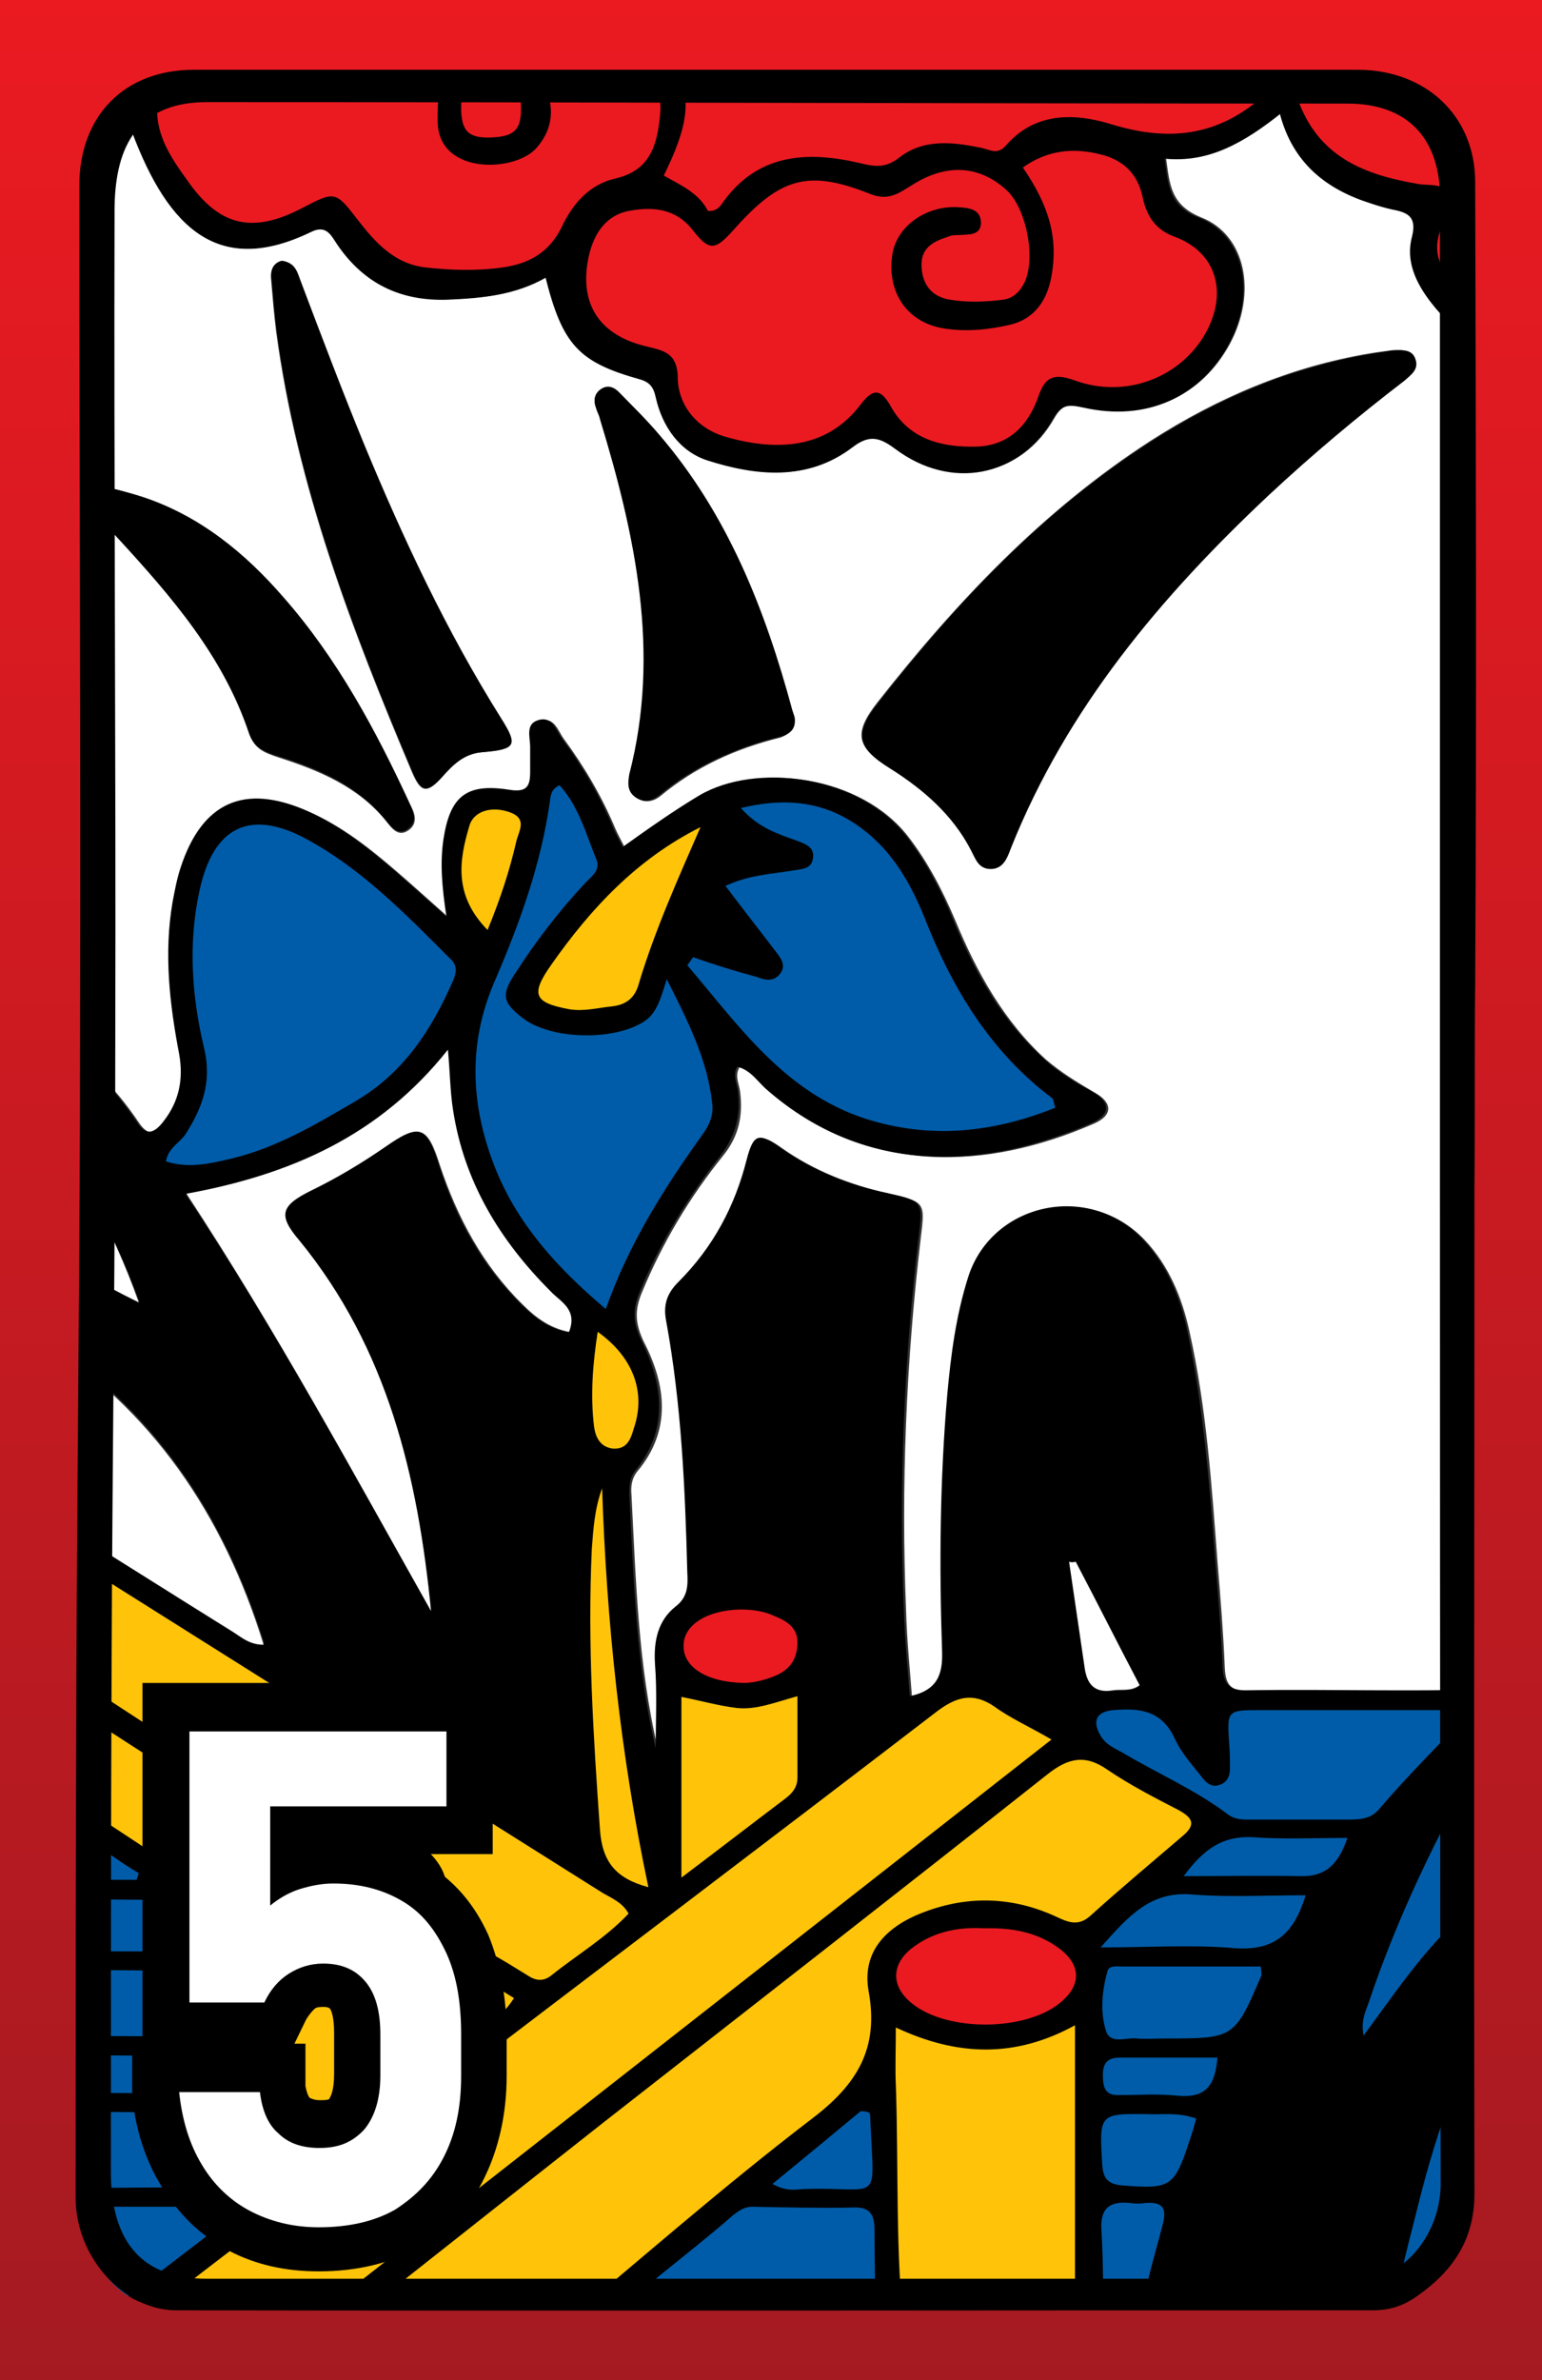 <?xml version="1.0" encoding="utf-8"?>
<!-- Generator: Adobe Illustrator 22.0.1, SVG Export Plug-In . SVG Version: 6.00 Build 0)  -->
<svg version="1.1" id="레이어_2_1_" xmlns="http://www.w3.org/2000/svg" xmlns:xlink="http://www.w3.org/1999/xlink" x="0px"
	 y="0px" viewBox="0 0 210 324" style="enable-background:new 0 0 210 324;" xml:space="preserve">
<rect x="0" y="0" width="210" height="324" fill="#333333" stroke="none"/>
<style type="text/css">
	.st0{fill:#FFFFFF;}
	.st1{fill:#005CA9;}
	.st2{fill:#FFC40A;}
	.st3{fill:#EB1A21;}
	.st4{fill:url(#SVGID_1_);}
</style>
<g>
	<g>
		<path class="st0" d="M3,134.9C3,91.3,3,47.6,3,4c1,0,1.9,0,2.9,0c0.9,5.3,4.2,8.7,9.1,10.3c2.1,0.7,2.3,1.9,3,3.7
			c5,13.3,11.9,19.6,24.5,13.5c2.2-1.1,2.8,0.5,3.7,1.8c3.6,5.2,8.5,7.6,14.9,7.4c4.7-0.1,9.2-0.6,13.4-3
			c2.3,9.1,4.6,11.6,12.7,13.8c1.5,0.4,2,1.1,2.3,2.5c0.9,4,3.3,7.4,7.1,8.6c6.6,2.1,13.4,2.9,19.5-1.7c2.3-1.8,3.6-1.8,6,0.1
			c7.6,5.7,17,3.9,21.5-4.1c1.2-2.1,2.3-1.9,4.2-1.5c8.5,1.9,15.8-1.4,19.7-8.6c3.7-6.9,2.2-14.8-3.9-17.2c-4.2-1.7-4.3-4.5-4.8-8.1
			c6.1,0.5,10.8-2.2,15.7-6.1c1.8,6.8,6.3,10.3,12.4,12.2c0.9,0.3,1.8,0.6,2.8,0.8c2.1,0.4,3.5,0.9,2.8,3.7c-0.9,3.3,0.5,6.3,2.6,9
			c3,3.9,6.8,6.3,11.6,7.5c0,60.4,0,120.9,0,181.3c-12.3,0.6-24.5,0.1-36.8,0.3c-2.4,0-3-1-3.1-3.2c-0.2-4.8-0.6-9.7-1-14.5
			c-0.8-10.5-1.5-20.9-3.8-31.2c-1-4.6-2.8-9-6.1-12.5c-7.4-7.8-20.4-5.1-23.7,5c-1.7,5.2-2.4,10.7-2.9,16.2
			c-1,11.6-1.1,23.2-0.7,34.9c0.1,3.1-0.6,5.3-4.4,6.1c-0.3-4-0.7-7.8-0.8-11.7c-0.7-17,0-33.9,2-50.8c0.6-4.8,0.6-4.9-4.3-6
			c-5.3-1.2-10.2-3.1-14.6-6.2c-2.9-2.1-3.7-1.8-4.5,1.6c-1.6,6.4-4.7,12-9.3,16.7c-1.5,1.5-2,3.1-1.7,5.2c2,11.3,2.5,22.8,2.9,34.3
			c0.1,1.8,0.1,3.4-1.6,4.7c-2.5,1.9-3,4.7-2.8,7.8c0.3,3.8,0.1,7.6,0.1,11.5c-2.7-11.4-3-23-3.6-34.6c-0.1-1.1,0-2.2,0.8-3.2
			c4.7-5.6,3.9-11.8,0.9-17.6c-1.2-2.5-1.3-4.3-0.3-6.7c2.8-6.8,6.5-13,11.1-18.7c2.1-2.6,2.7-5.4,2.3-8.6c-0.1-1.1-0.8-2.2-0.1-3.4
			c1.9,0.4,2.8,2.1,4.1,3.2c13.7,11.7,29.8,10.7,44.1,4.5c2.6-1.1,2.7-2.8,0.3-4.2s-4.7-2.8-6.8-4.6c-5.7-5.2-9.4-11.9-12.3-18.9
			c-1.7-4-3.7-7.9-6.4-11.4c-6.4-8.3-20.4-10.2-28.2-5.5c-3.5,2.1-6.9,4.5-10.4,7c-0.6-1.2-1-1.9-1.3-2.6c-1.8-4.3-4.2-8.4-7-12.2
			c-0.8-1.1-1.3-3-3.1-2.5c-2,0.5-1.2,2.3-1.2,3.7c0,1.1,0,2.3,0,3.4c0,2-0.5,2.7-2.9,2.4c-5.8-0.9-8,1-8.9,6.7
			c-0.5,3.3-0.2,6.6,0.4,10.6c-2.7-2.4-4.8-4.3-7-6.2c-3.7-3.2-7.5-6.2-12-8.2c-8.5-3.8-14.4-1.2-17.2,7.7c-0.5,1.5-0.8,3.1-1.1,4.7
			c-1.2,7-0.3,13.9,0.9,20.7c0.6,3.4,0,6.4-2.1,9.1c-1.2,1.6-2.3,2.2-3.7,0.1c-0.8-1.2-1.7-2.4-2.6-3.5
			C11.9,144.2,8.3,138.8,3,134.9z M189.5,47.7c-0.6,0.1-1.8,0.2-2.9,0.4c-10.8,1.8-20.7,6-29.9,11.9c-14.7,9.5-26.5,22-37.2,35.6
			c-3.3,4.2-2.9,6.1,1.6,8.9c4.6,2.8,8.6,6.3,11.1,11.2c0.6,1.1,1,2.6,2.6,2.5c1.8,0,2.3-1.5,2.8-2.9c7.6-19,20.4-34.2,35.1-48
			c5.9-5.5,12.1-10.7,18.5-15.6c0.9-0.7,1.9-1.5,1.5-2.8C192.4,47.7,191.2,47.6,189.5,47.7z M38.4,35.5c-1,0.2-1.6,1.1-1.5,2.4
			c0.2,2.4,0.4,4.8,0.7,7.2c2.8,21,10.3,40.6,18.5,60c1.2,2.8,2,3,4,0.7c1.5-1.8,3-3.2,5.5-3.4c4.6-0.4,4.9-0.9,2.5-4.7
			c-7.4-11.8-13.3-24.4-18.6-37.2c-3-7.3-5.8-14.7-8.6-22.1C40.5,37.2,40.3,35.8,38.4,35.5z M108.2,97.6c-0.1-0.3-0.2-0.6-0.3-0.9
			C104.2,83,99.1,70,89.7,59.1c-1.7-2-3.5-3.8-5.3-5.6c-0.7-0.8-1.6-1.1-2.6-0.5c-0.9,0.6-1,1.6-0.6,2.6c0.2,0.4,0.4,0.9,0.5,1.4
			c4.9,15.9,8.3,31.9,4.2,48.5c-0.3,1.1-0.4,2.3,0.8,3.1c1.1,0.8,2.3,0.5,3.2-0.2c4.8-4,10.3-6.5,16.4-8
			C107.4,100,108.4,99.2,108.2,97.6z M15.3,66.5c-1.2-0.1-2,0.2-2.5,0.9c-0.7,0.9-0.4,1.9,0.3,2.7c0.9,1.1,2,2.1,3,3.2
			c7.3,8,14.4,16.1,17.9,26.7c0.7,2,2.1,2.5,3.9,3.1c5.6,1.8,10.9,4,14.7,8.7c0.8,1,1.7,2.3,3.2,1.1c1.2-1,0.6-2.4,0-3.5
			c-4.6-10-9.8-19.6-17.1-27.9c-5.3-6-11.3-11-19-13.6C18,67.2,16.5,66.8,15.3,66.5z"/>
		<g>
			<path class="st1" d="M192,300.5c-0.2,0.8-0.4,1.6-0.6,2.5c-1.3,4.9-2.6,9.9-2.2,15.3l0.1,0.9h18.4v-53.5l-1.8,2.5
				C198.1,278.8,194.4,291,192,300.5z"/>
			<path class="st1" d="M120.1,303.7c0-1.1-0.1-4.1-3.6-4.1h-0.1c-4.2,0.1-8.5,0-12.6-0.1h-1.3c0,0,0,0-0.1,0
				c-1.4,0-2.4,0.7-3.2,1.4c-2.3,2-4.8,4-7.2,5.9c-4.1,3.3-8.4,6.8-12.2,10.6l-1.7,1.7h42.2l-0.1-4.9
				C120.2,310.7,120.2,307.2,120.1,303.7z"/>
			<path class="st1" d="M26.8,299.6c-0.2,0-0.5,0.1-0.7,0.1c-5.9,0-11.8,0-17.6,0H1.9v19.5H11l0.8-0.7c0.3-0.3,0.6-0.5,0.9-0.8
				c4.2-3.2,8.4-6.4,12.7-9.6l2.7-2c1.2-0.9,3-2.3,2.2-4.6C29.7,299.3,27.8,299.5,26.8,299.6z"/>
			<path class="st1" d="M206.3,231.9c-0.1,0-0.5,0-0.7-0.1c-0.7-0.1-1.6-0.2-2.3,0.5s-0.5,1.8-0.4,2.5c0.2,1.1-0.4,2-1.1,3
				c-0.3,0.4-0.5,0.7-0.7,1.1c-6.8,11.9-11.9,22.8-15.4,33.5c-0.1,0.2-0.1,0.4-0.2,0.6c-0.4,1.1-0.9,2.4-0.5,4.3l0.4,2.2l2.8-3.9
				c3.3-4.6,6.5-8.9,10.3-12.6c0.4-0.4,0.9-0.8,1.3-1.3c2.1-2.1,4.1-4.2,7.1-4.8l0.8-0.2v-24.1v-1.5L206.3,231.9z"/>
			<path class="st1" d="M30.7,292c0-0.3,0-0.6,0-0.9c0.1-1.5-0.2-2.5-0.9-3.3c-0.7-0.7-1.7-1.1-3.2-1c-3.2,0.1-6.4,0.1-9.5,0
				c-4.7,0-9.5-0.1-14.2,0.3L2,287.2v11.5l0.9,0.1c3.1,0.3,6.2,0.3,9.2,0.3c1.7,0,3.4,0,5,0c2.3,0,4.7-0.1,7.1,0
				c2.9,0,4.5,0.1,5.5-0.9s1-2.6,1-5.7V292z"/>
			<path class="st1" d="M30.7,271.6c0.1-1.4-0.2-2.4-0.8-3.2c-0.7-0.7-1.8-1.1-3.3-1c-3.1,0.1-6.3,0.1-9.3,0
				c-4.7,0-9.6-0.1-14.3,0.3l-1,0.1v10.6h1c2.2,0,4.4,0,6.6,0c5.4,0,11.1,0,16.6,0.1c0.1,0,0.2,0,0.3,0c1.6,0,2.7-0.4,3.5-1.2
				c0.7-0.8,1-2,0.8-3.6C30.7,273.1,30.6,272.4,30.7,271.6z"/>
			<path class="st1" d="M8.7,266.8c5.2,0,10.6,0.1,16,0c0.3,0,0.7,0.1,1.1,0.1c0.4,0.1,1,0.2,1.5,0.2c1.3,0,2.6-0.5,3.1-2.6
				c0.6-2.8-1.5-4-3-4.9c-0.3-0.2-0.7-0.4-1-0.6c-1.1-0.8-2.5-1.2-4.3-1.1c-2.2,0-4.4,0-6.5,0c-4.2-0.1-8.5-0.1-12.8,0.3L2,258.1
				v8.7h1C4.9,266.8,6.8,266.8,8.7,266.8z"/>
			<path class="st1" d="M26.7,286.3h0.1c1.1,0,2.2-0.1,3-0.9c0.6-0.6,0.9-1.5,0.9-2.7s-0.3-2.1-0.9-2.7c-0.8-0.8-2.1-0.9-3.2-0.9
				c-3,0.1-6,0-9,0c-4.8,0-9.8-0.1-14.7,0.3H2v6.8h7.4C15.1,286.2,20.9,286.2,26.7,286.3z"/>
			<path class="st1" d="M156,299c-0.7,0.1-1.2,0.1-1.7,0c-1.2-0.1-2.8-0.2-4,0.9c-0.9,0.8-1.2,2.1-1.1,3.9c0.2,3.4,0.2,6.8,0.2,10.1
				c0,1.4,0,2.9,0,4.3v1h6.8l0.1-0.9c0.3-4.2,1.4-8.4,2.5-12.5c0.2-0.8,0.4-1.6,0.7-2.4c0.3-1.1,0.5-2.5-0.3-3.5
				C158.3,298.9,156.9,298.9,156,299z"/>
			<path class="st1" d="M20.2,254.7l-0.7-0.4c-1.9-1.1-3.7-2.4-5.4-3.6c-3.3-2.3-6.7-4.7-10.7-6.2L2,244v13.1h17.3L20.2,254.7z"/>
			<path class="st1" d="M151.8,239.1c0.2,0.1,0.4,0.2,0.6,0.3c1.7,1,3.4,1.9,5,2.8c3.1,1.6,6.2,3.3,9,5.4c1.3,1,2.7,1,3.9,1h0.4
				c1.8,0,3.7,0,5.5,0c1.2,0,2.4,0,3.5,0h3.5c1.6,0,3.6,0,5.2-1.8c2.3-2.6,4.6-5,7.1-7.6c1.8-1.9,3.7-3.8,5.5-5.8l1.5-1.7h-10.7
				c-6.8,0-13.7,0-20.5,0c-2.3,0-3.6,0-4.4,0.9c-0.8,0.9-0.8,2.2-0.6,4.8c0.1,1,0.1,2.2,0.1,3.3c0,0.9-0.4,1.1-0.8,1.2
				c-0.4,0.1-0.7-0.1-1-0.5c-0.4-0.5-0.7-0.9-1.1-1.4c-1.1-1.3-2.1-2.5-2.7-3.9c-2-4.6-5.7-4.8-9.4-4.5c-1.5,0.2-2.5,0.7-3,1.6
				c-0.5,0.9-0.3,2.1,0.5,3.4C149.8,237.9,150.9,238.5,151.8,239.1z"/>
			<path class="st1" d="M172.7,267.6l-0.1-0.9h-5.5c-4.8,0-9.5,0-14.2,0h-0.3c-0.8,0-2.4-0.1-2.8,1.4c-0.9,3.1-1,6-0.2,8.6
				c0.5,1.6,1.7,1.9,2.8,1.9c0.4,0,0.8,0,1.1-0.1c0.4,0,0.9-0.1,1.2-0.1c0.9,0.1,1.9,0.1,2.8,0.1c0.4,0,0.8,0,1.2,0
				c9.9,0,10.3-0.3,14.1-9.2c0.1-0.3,0.1-0.6,0.1-0.9C172.7,268.2,172.7,268,172.7,267.6z"/>
			<path class="st1" d="M172.8,257c-3.6,0.1-7,0.1-10.3-0.2c-6.2-0.5-9.5,3.2-13.3,7.5l-1.5,1.7h2.2c2.1,0,4.1,0,6-0.1
				c4.2-0.1,8.2-0.1,12.1,0.2c0.5,0,0.9,0.1,1.3,0.1c4.9,0,7.8-2.5,9.4-8l0.4-1.3h-1.3C176.1,257,174.4,257,172.8,257z"/>
			<path class="st1" d="M157.7,286.8c-0.5,0-0.9,0-1.4,0c-3.6,0-5.3,0-6.4,1.1c-1.1,1.1-1,2.9-0.8,6.5v0.2c0.1,2.2,0.8,3.7,3.6,4
				c1.3,0.1,2.4,0.2,3.3,0.2c4.2,0,5.1-1.4,6.9-7c0.2-0.6,0.4-1.2,0.6-1.9l0.6-2l-0.9-0.3C161.2,286.7,159.4,286.7,157.7,286.8z"/>
			<path class="st1" d="M183.5,249.2c-1.4,0-2.8,0-4.2,0c-3,0-5.8,0.1-8.6-0.1c-4.1-0.3-7.2,1.3-10.3,5.7l-1.2,1.6h2
				c1.8,0,3.6,0,5.3,0c3.7,0,7.2-0.1,10.6,0.1c0.1,0,0.2,0,0.4,0c4.3,0,5.9-2.8,7.1-5.9l0.5-1.3h-1.6V249.2z"/>
			<path class="st1" d="M108.9,299.1h0.4c2.1-0.1,3.7,0,5,0c0.6,0,1.1,0,1.6,0c1.4,0,2.3-0.1,3-0.8c1-1,0.9-2.6,0.7-6.6
				c-0.1-1.1-0.1-2.3-0.2-3.7c-0.1-1.6-1.7-1.6-2.3-1.6h-0.4l-13.4,11.1l1.3,0.7C106.6,299.2,107.9,299.1,108.9,299.1z"/>
			<path class="st1" d="M152.5,279.1c-1.1,0-1.9,0.3-2.5,0.8c-0.6,0.6-0.8,1.4-0.8,2.5s0.1,2.3,0.9,3.1c0.6,0.5,1.3,0.8,2.3,0.8
				c0.5,0,1.1,0,1.6,0c2.1,0,4.3-0.1,6.4,0.1c0.3,0,0.6,0,0.9,0c1.5,0,2.6-0.4,3.5-1.1c1.2-1,1.8-2.6,1.9-5l0.1-1.1h-5
				C158.6,279.1,155.5,279.1,152.5,279.1z"/>
		</g>
		<g>
			<path class="st2" d="M143.8,236.3c-1-0.6-2-1.1-2.9-1.6c-1.8-1-3.4-1.9-4.9-2.9c-3.7-2.5-6.4-1.2-8.8,0.7
				c-15.1,11.6-30.6,23.3-45.5,34.7c-8.1,6.1-16.1,12.3-24.2,18.4c-9.5,7.3-19.1,14.6-28.6,21.9c-4.3,3.3-8.6,6.6-12.9,9.9l-2.3,1.8
				h26.6L145.1,237L143.8,236.3z"/>
			<path class="st2" d="M163.3,248.2c-0.1-1.2-1.2-1.9-2.3-2.5l-1.6-0.9c-2.7-1.4-5.5-2.8-8-4.5c-3.2-2.2-5.9-2-9.3,0.7
				c-13,10.3-26.3,20.7-39.2,30.7c-7.1,5.6-14.3,11.2-21.4,16.8c-8.4,6.6-16.9,13.3-25.1,19.8c-3.8,3-7.6,6-11.4,9l-2.3,1.8H75
				l0.3-0.2c3.5-2.9,6.9-5.8,10.4-8.8c8.2-7,16.7-14.2,25.5-20.8c7-5.3,9.4-10.8,8.1-18.3c-0.7-4.1,1.2-7.2,5.7-9.2
				c6.1-2.7,12.3-2.7,18.4,0.1c1.7,0.8,3.6,1.7,5.9-0.3c4-3.6,8-7,12.4-10.7C162.5,250.3,163.4,249.4,163.3,248.2z"/>
			<path class="st2" d="M5.9,226.8c0.4,0.3,0.7,0.5,1.1,0.8l3.1,2c8.3,5.4,16.8,11,25.2,16.5c2.2,1.5,4.9,2.9,8.8,2.4
				c4-0.5,7.8,0.4,11.3,2.7c2.1,1.4,4.6,3.6,4.4,6.5c-0.4,5.6,3.3,7.6,6.4,9.2c2,1,3.9,2.2,5.3,3.2c0.7,0.5,1.4,0.7,2.1,0.7
				s1.5-0.3,2.2-0.8c1.2-1,2.4-1.9,3.7-2.8c2.4-1.7,4.8-3.5,6.9-5.7l0.5-0.5l-0.4-0.6c-0.8-1.5-2-2.1-3.1-2.7
				c-0.2-0.1-0.5-0.3-0.7-0.4c-27-17-51.6-32.5-75.3-47.4c-0.3-0.2-0.5-0.4-0.8-0.5c-0.9-0.7-2-1.4-3.5-1.5L2,207.5v17.4l0.8,0.2
				C3.9,225.3,4.9,226,5.9,226.8z"/>
			<path class="st2" d="M122.5,275.2l-1.4-0.7v1.6c0,1,0,1.9,0,2.8c0,1.8,0,3.4,0,5c0.1,3.6,0.1,7.4,0.2,11c0.1,7.7,0.1,15.6,1,23.4
				l0.1,0.9h25.2v-45.1l-1.5,0.8C138.4,279,131,279.1,122.5,275.2z"/>
			<path class="st2" d="M28.8,258c0.3,0,0.5,0,0.8-0.1c1.2-0.4,1.7-1.7,2-2.7c0.4-1.4,1.5-2.4,2.8-3.5c0.6-0.6,1.3-1.2,2-1.9
				l0.8-0.9L2,226.1v15l0.5,0.3c2.1,1.4,4.2,2.8,6.4,4.2c5.6,3.7,11.4,7.4,17.1,11.2C26.8,257.4,27.8,258,28.8,258z"/>
			<path class="st2" d="M58,265.8l-0.3-1.4l-1.2,0.7c-7.4,4.4-14.6,4.4-22.6,0l-1.5-0.8V301l1.1-0.1c0.2,0,0.4,0,0.5,0
				c0.4,0,0.8,0,1.2-0.3c6.8-5.1,13.7-10.3,20.5-15.5l1.1-0.8c0.8-0.5,1.9-1.4,1.8-2.9c-0.1-1.9-0.1-3.9-0.1-5.9
				C58.6,272.4,58.6,269.1,58,265.8z"/>
			<path class="st2" d="M93,230.1l-1.2-0.2v27.9l5.7-4.3c3.6-2.7,6.8-5.2,10.1-7.7c0.9-0.7,2-1.7,2-3.6c0-2.5,0-5.1,0-7.8v-4.7
				l-1.3,0.3c-0.8,0.2-1.5,0.4-2.1,0.6c-2.2,0.7-3.9,1.2-5.7,0.9c-1.7-0.2-3.3-0.6-5-1C94.6,230.4,93.8,230.2,93,230.1z"/>
			<path class="st2" d="M77.4,138.4c0.5,0.1,1,0.1,1.6,0.1c1,0,2-0.1,3-0.3c0.5-0.1,1-0.1,1.5-0.2c2.4-0.3,3.9-1.5,4.6-3.9
				c1.8-6.4,4.4-12.4,7.2-18.7l2.1-4.9l-2.4,1.2c-7.6,3.8-14.2,9.8-20.6,19c-1.5,2.1-2.4,3.8-1.8,5.2
				C73.1,137.4,74.8,137.9,77.4,138.4z"/>
			<path class="st2" d="M79.7,210.8c-0.6,13.1,0.3,26.5,1.1,38.3c0.3,4.9,2.5,7.6,7.4,8.8l1.6,0.4l-0.3-1.6
				c-3.7-17.1-5.7-34.9-6.3-54.2l-0.1-4.5c0.2,0,0.4,0.1,0.6,0.1c0.1,0,0.2,0,0.3,0c2.5,0,3.2-2.2,3.6-3.4
				c1.7-5.4-0.2-10.6-5.4-14.3l-1.3-1l-0.2,1.6c-0.6,3.9-1.1,8.4-0.5,13.2c0.3,2,1.2,3.2,2.7,3.7l-1.6,4.2
				C80,205.3,79.8,208.2,79.7,210.8z"/>
			<path class="st2" d="M66.7,128.4l0.6-1.4c2-4.9,3.1-8.5,3.9-12.1c0.1-0.3,0.1-0.5,0.2-0.8c0.4-1.1,1.1-3.3-1.7-4.4
				c-1.7-0.6-3.5-0.6-4.9,0.1c-1.1,0.5-1.8,1.4-2.1,2.5c-1.3,4.5-2.2,9.8,2.8,15.1L66.7,128.4z"/>
			<path class="st2" d="M61.3,279.8l0.6,0.5l0.6-0.5c0.7-0.5,1.4-1,2.2-1.5c2.2-1.5,4.5-3.1,6.2-5.7l0.6-0.9l-0.9-0.5
				c-0.8-0.5-1.5-0.9-2.2-1.4c-2.1-1.3-4.3-2.7-7.1-3.7l-1.3-0.5v4.1c0,2.2,0,4.3,0,6.3c0,0.1,0,0.3,0,0.4
				C59.9,277.3,59.9,278.6,61.3,279.8z"/>
		</g>
		<g>
			<path class="st1" d="M60.9,128.8c-5.7-5.7-11.5-11.5-18.8-15.5c-4-2.2-7.5-2.6-10.2-1.4c-2.8,1.3-4.7,4.3-5.8,8.9
				c-1.5,6.8-1.3,14,0.6,22c1,4.2-0.2,7.4-2.4,11c-0.2,0.3-0.5,0.6-0.8,0.9c-0.7,0.7-1.6,1.6-1.8,3.1l-0.1,0.8l0.8,0.3
				c1.2,0.4,2.4,0.6,3.6,0.6c2,0,3.9-0.4,5.8-0.9H32c6.1-1.4,11.5-4.6,16.6-7.7l0.6-0.4c7.3-4.3,10.9-10.9,13.5-16.7
				c0.5-1.2,0.9-2.7-0.6-4.1L60.9,128.8z"/>
			<path class="st1" d="M144.6,150.6c-0.1-0.2-0.1-0.4-0.2-0.6c-0.1-0.4-0.2-0.8-0.6-1.2c-7.4-5.5-12.8-13.2-17-24.1
				c-2-5-4.5-8.8-7.7-11.6c-5.2-4.5-11-5.7-18.5-3.9l-1.6,0.4l1.1,1.2c2.3,2.6,4.8,3.5,7,4.4c0.3,0.1,0.6,0.2,0.9,0.3l0.3,0.1
				c1.4,0.5,1.5,0.7,1.4,1.3c-0.1,0.4-0.3,0.5-1.5,0.7l-0.3,0.1c-0.6,0.1-1.1,0.2-1.7,0.2c-2.5,0.3-5.1,0.7-7.8,1.9l-1.2,0.5
				l2.9,3.7c1.6,2.1,3.2,4.2,4.8,6.3c0.8,1.1,0.9,1.4,0.5,1.8c-0.3,0.4-0.8,0.6-2,0.1c-2-0.7-4.1-1.4-6.1-2.1l-3.2-1.1l-1.7,2.3
				l0.5,0.6c1.1,1.2,2.1,2.5,3.2,3.8c5.9,7.1,11.9,14.3,21.6,17.5c3.6,1.2,7.2,1.8,10.9,1.8c5,0,10.2-1.1,15.5-3.2l0.9-0.4
				L144.6,150.6z"/>
			<path class="st1" d="M91.8,132.7l-1.2-2.1l-0.7,2.4c-0.8,2.8-1.2,4.2-2.6,5.1c-3.7,2.5-11.9,2.3-15.5-0.4
				c-2.3-1.7-2.4-2.3-0.8-4.7c3.1-4.8,6.2-8.8,9.7-12.5c0.1-0.1,0.2-0.2,0.3-0.3c0.8-0.8,2-2,1.1-4.1c-0.4-0.9-0.8-1.8-1.1-2.7
				c-1-2.5-2.1-5.1-4-7.3l-0.5-0.5l-0.7,0.3c-1.6,0.7-1.8,2-1.9,2.9c-1,7.3-3.4,15-7.4,24.2c-3.7,8.5-3.7,17.2,0.2,26.6
				c2.8,6.7,7.3,12.4,15.2,19.1l1.1,0.9l0.5-1.4c3.3-9.4,8.5-17.1,13.1-23.5c1.2-1.6,1.7-3.2,1.5-4.8
				C97.4,144.1,94.9,138.9,91.8,132.7z"/>
		</g>
		<g>
			<path class="st3" d="M55.5,253c-2.6-2.2-5.8-3.2-10.1-3.2h-0.1c-4.2,0-7.4,1-10.1,3.1c-1.8,1.4-2.8,3.3-2.9,5.2
				c-0.1,2,0.8,3.9,2.5,5.4c2.5,2.3,6.4,3.4,10.4,3.4c3.9,0,7.8-1.1,10.3-3.3c1.8-1.6,2.7-3.4,2.7-5.3
				C58.3,256.4,57.4,254.6,55.5,253z"/>
			<path class="st3" d="M144.8,264.4c-2.8-2.1-6.2-3-10.8-2.9c-3.9-0.2-7.2,0.7-10,2.6c-2.4,1.6-2.9,3.4-3,4.7
				c-0.1,1.8,0.9,3.4,2.7,4.8c2.6,2,6.6,3,10.5,3c4.1,0,8.1-1.1,10.7-3.2c2.2-1.8,2.6-3.5,2.6-4.6
				C147.5,267.8,147,266.1,144.8,264.4z"/>
			<path class="st3" d="M105.9,219.1c-1.6-0.7-3.3-1-5.1-1c-5.1,0.1-8.7,2.5-8.7,5.9c0,3.5,3.7,6,9.2,6.1c0.1,0,0.1,0,0.2,0
				c1.2,0,2.8-0.4,4.3-1c2.5-1,3.8-2.7,3.8-5.3C109.7,220.8,107.3,219.7,105.9,219.1z"/>
		</g>
		<g>
			<path class="st3" d="M83.5,3l2.3,1.8c7.6,6,8.3,9.3,3.7,18.7l-0.4,0.9l1.5,0.8c2.1,1.1,4,2.1,4.9,4l0.2,0.5l0.5,0.1
				c1.2,0.1,2.1-0.3,2.7-1.2c3.9-5.7,9.4-7.3,17.9-5.3c2.2,0.5,4,0.8,6.1-0.9c3.1-2.5,6.9-1.9,10.3-1.2c0.2,0,0.5,0.1,0.7,0.2
				c1,0.3,2.4,0.8,3.8-0.8c3.1-3.6,7.5-4.4,13.3-2.6c8.6,2.7,15.5,1.4,21.6-4c1.4-1.2,1.9-1.4,2.1-1.3c0.1,0,0.6,0.3,1.3,2
				c3.3,8.1,10.3,10.3,16.7,11.4c0.5,0.1,1,0.1,1.4,0.1c0.5,0,1,0,1.4,0.1c0.6,0.1,1,0.4,1.2,0.7c0.2,0.3,0,0.8-0.2,1.1
				c-1.5,2.9-2.8,5.9-0.6,9.2c3,4.5,6.3,6.9,10.5,7.5l1.1,0.2V3H83.5z"/>
			<path class="st3" d="M83.9,25.2c5.6-1.3,6.5-5.6,6.9-9.6c0.4-4.1-1.6-7.2-6-9.3s-8.6-2.9-12.7-2.6c-6.9,0.5-10.4,4.2-10.4,10.8
				c0,1.4,0.1,3.1,1.2,4.1c1.1,1.1,2.8,1.1,4.2,1c1.3-0.1,2.8-0.3,3.7-1.4c0.9-1,1.1-2.4,0.9-5c0-0.2,0-0.4-0.1-0.5
				c0-0.3-0.1-0.8,0-1c0,0,0.1-0.1,0.3-0.1c0.9-0.2,1.3,0.7,1.4,1.1c0.9,2.5,0.5,4.8-1.2,6.7c-1.6,1.9-6,2.6-8.8,1.4
				c-2.1-0.9-3.1-2.4-3-4.8c0.2-4.8,0.6-8.7,4.2-11.4L67.1,3H8.7l0.1,1.1c0.6,6,5.5,7.6,9.1,8.3c2.1,0.4,2.6,0.9,2.5,2.2
				c-0.1,4.2,2,7.3,4.1,10.3c4.7,6.8,9.7,8,17.1,4.2c1.9-1,3-1.5,3.6-1.4s1.4,1.2,2.6,2.8c2.3,3,5.2,6.3,9.9,6.9
				c2,0.3,3.9,0.4,5.7,0.4s3.6-0.1,5.2-0.4c4.3-0.7,7.1-2.6,8.7-6.1C78.9,27.9,81.1,25.9,83.9,25.2z"/>
			<path class="st3" d="M160.1,31.2c-2.1-0.8-3.1-2.1-3.6-4.6c-0.7-3.4-3-5.7-6.5-6.6c-4.2-1.1-7.9-0.4-11.2,2l-0.8,0.6l0.6,0.8
				c3.6,5.2,4.6,9.1,3.7,14.1c-0.6,3.2-2.2,5.1-4.9,5.8c-3.1,0.8-6,1-8.7,0.5c-4.3-0.7-6.8-4.2-6.2-8.8c0.5-3.3,4-5.9,7.8-5.7
				c2,0.1,2.2,0.4,2.2,1.1c0,0.4,0,0.6-1.6,0.6l0,0h-0.4c-0.5,0-1.1,0-1.7,0.2c-1.4,0.4-4.5,1.4-4.4,4.8c0,3.2,1.7,5.3,4.7,5.8
				c2.3,0.4,4.9,0.4,7.6,0c1.6-0.3,2.9-1.2,3.7-2.8c1.8-3.7,0.4-11-2.6-13.8c-4.1-3.7-9.1-4-14.1-0.8l-0.4,0.2
				c-1.5,1-2.6,1.7-4.4,0.9c-8.8-3.5-13.1-2.4-19.7,5.2c-0.4,0.5-1.6,1.8-2.1,1.8l0,0c-0.3,0-0.9-0.6-1.8-1.7c-3-3.8-7-3.6-9.7-3
				c-3.2,0.6-5.4,3-6.3,6.9c-1.6,6.8,1.5,11.7,8.3,13.5l0.6,0.2c2.1,0.5,3.1,0.8,3.2,3.2c0.1,4.1,2.9,7.6,7,8.8
				c8.8,2.6,15.2,1.1,19.6-4.6c1-1.4,1.4-1.4,1.4-1.4s0.4,0.1,1.1,1.4c2.9,5.3,8,6,11.8,6c0.2,0,0.4,0,0.6,0
				c4.5-0.1,7.8-2.7,9.4-7.4c0.4-1.1,0.8-1.7,1.2-1.9c0.5-0.2,1.3-0.1,2.5,0.3c7.2,2.6,15.1-0.2,18.9-6.7c1.8-3.1,2.3-6.4,1.3-9.1
				C165.1,34.3,163.1,32.3,160.1,31.2z"/>
		</g>
		<path d="M3,134.9c5.3,3.9,8.9,9.3,13,14.3c0.9,1.1,1.8,2.3,2.6,3.5c1.3,2.1,2.5,1.5,3.7-0.1c2.1-2.7,2.7-5.7,2.1-9.1
			c-1.3-6.8-2.1-13.7-0.9-20.7c0.3-1.6,0.6-3.2,1.1-4.7c2.9-8.9,8.7-11.5,17.2-7.7c4.5,2,8.3,5,12,8.2c2.2,1.9,4.3,3.8,7,6.2
			c-0.6-4-0.9-7.3-0.4-10.6c0.9-5.8,3.1-7.6,8.9-6.7c2.4,0.4,2.9-0.4,2.9-2.4c0-1.1,0-2.3,0-3.4c0-1.4-0.7-3.2,1.2-3.7
			c1.8-0.5,2.3,1.4,3.1,2.5c2.8,3.8,5.2,7.8,7,12.2c0.3,0.7,0.7,1.4,1.3,2.6c3.5-2.5,6.9-4.9,10.4-7c7.8-4.6,21.8-2.7,28.2,5.5
			c2.7,3.5,4.7,7.3,6.4,11.4c2.9,7.1,6.6,13.7,12.3,18.9c2,1.9,4.4,3.3,6.8,4.6c2.4,1.4,2.3,3.1-0.3,4.2
			c-14.4,6.2-30.5,7.3-44.1-4.5c-1.3-1.1-2.2-2.7-4.1-3.2c-0.7,1.2,0,2.3,0.1,3.4c0.4,3.2-0.3,5.9-2.3,8.6
			c-4.5,5.7-8.3,11.9-11.1,18.7c-1,2.4-0.9,4.3,0.3,6.7c2.9,5.9,3.7,12-0.9,17.6c-0.8,1-0.8,2.1-0.8,3.2c0.6,11.6,0.9,23.2,3.6,34.6
			c0-3.8,0.2-7.7-0.1-11.5c-0.2-3.1,0.4-5.9,2.8-7.8c1.7-1.3,1.7-2.9,1.6-4.7c-0.3-11.5-0.8-22.9-2.9-34.3c-0.4-2.2,0.2-3.7,1.7-5.2
			c4.7-4.7,7.7-10.3,9.3-16.7c0.9-3.4,1.6-3.7,4.5-1.6c4.4,3.1,9.3,5.1,14.6,6.2c4.9,1.1,4.9,1.2,4.3,6c-2,16.9-2.7,33.8-2,50.8
			c0.1,3.8,0.5,7.7,0.8,11.7c3.8-0.8,4.5-3,4.4-6.1c-0.4-11.6-0.3-23.3,0.7-34.9c0.5-5.5,1.2-10.9,2.9-16.2c3.3-10,16.4-12.8,23.7-5
			c3.3,3.5,5.1,7.8,6.1,12.5c2.2,10.3,3,20.8,3.8,31.2c0.4,4.8,0.8,9.7,1,14.5c0.1,2.2,0.8,3.2,3.1,3.2c12.3-0.2,24.5,0.3,36.8-0.3
			c0,1,0,1.9,0,2.9c-1,0.4-3.3-1.2-2.7,1.8c0.4,1.9-1.1,3.3-2,4.8c-6.1,10.7-11.4,21.7-15.3,33.3c-0.4,1.2-1.1,2.4-0.7,4.5
			c4-5.4,7.4-10.5,11.8-14.8c2.6-2.5,5-5.5,8.9-6.4c0,1.3,0,2.6,0,3.9c-3.8,1.4-6.2,4.5-8.7,7.4c-5.3,5.9-9.6,12.5-13.8,19.3
			c-0.8,1.2-1.5,2.9-3.2,2.4c-2.1-0.7-1.5-2.6-1.2-4.1c0.1-0.8,0.4-1.6,0.6-2.3c2.8-11.5,7.2-22.4,12.4-33c0.6-1.2,1.9-2.3,1.1-4
			c-2,0.7-3,2.5-4.2,3.9c-12.9,14.9-21.3,32.2-26.8,51c-1.7,5.9-3.1,11.8-4.6,17.7c-1,0-1.9,0-2.9,0c0.3-5.2,1.9-10.1,3.2-15.1
			c0.7-2.5,0-3.3-2.4-3.1c-0.6,0.1-1.3,0.1-1.9,0c-2.8-0.3-4.2,0.6-4,3.7c0.3,4.8,0.2,9.7,0.3,14.5c-1.3,0-2.6,0-3.9,0
			c0-13.9,0-27.9,0-42.4c-8.2,4.5-16.1,4.2-24.4,0.3c0,3.1-0.1,5.5,0,7.8c0.4,11.4-0.1,22.9,1.2,34.2c-1.3,0-2.6,0-3.9,0
			c-0.1-4.8-0.2-9.6-0.2-14.4c0-1.8-0.4-3.1-2.6-3.1c-4.6,0.1-9.3,0-14-0.1c-1.1,0-1.8,0.5-2.6,1.1c-6.4,5.6-13.4,10.5-19.4,16.5
			c-1.9,0-3.9,0-5.8,0c11.9-9.9,23.6-20.2,35.9-29.6c6.2-4.7,9.1-9.6,7.7-17.3c-0.9-5,1.9-8.3,6.3-10.3c6.4-2.8,12.9-2.8,19.2,0.1
			c1.7,0.8,3.1,1.4,4.8-0.2c4.1-3.7,8.3-7.2,12.5-10.8c1.9-1.6,1.2-2.5-0.6-3.5c-3.3-1.7-6.6-3.4-9.7-5.5c-3-2.1-5.3-1.6-8.1,0.6
			c-20.1,15.9-40.4,31.7-60.6,47.5c-12.2,9.6-24.3,19.2-36.5,28.8c-1.9,0-3.9,0-5.8,0c34.3-26.9,68.7-53.8,103.4-81
			c-3.1-1.8-5.6-2.9-7.8-4.5c-2.8-1.9-5-1.4-7.7,0.6C104.5,250.7,81.2,268.3,58,286c-13.9,10.6-27.7,21.2-41.5,31.8
			c-1.9,0-3.9,0-5.8,0c0.5-0.4,1-0.9,1.5-1.2c5.1-3.9,10.2-7.8,15.3-11.7c1.2-0.9,2.4-1.9,1.9-3.5c-0.6-1.7-2.2-1-3.3-1
			c-7.7,0-15.4,0-23.1,0c0-1,0-1.9,0-2.9c7.1,0.6,14.2,0.2,21.3,0.3c5.5,0.1,5.5,0,5.4-5.6c0-0.5,0-1,0-1.5c0.2-2.2-0.6-3.3-3-3.2
			c-7.9,0.2-15.8-0.3-23.7,0.3c0-1,0-1.9,0-2.9c7.9,0,15.8,0,23.7,0.1c1.9,0,3-0.4,3.1-2.6c0-2.3-1.2-2.6-3.1-2.6
			c-7.9,0.2-15.8-0.3-23.6,0.3c0-1,0-1.9,0-2.9c7.7,0,15.5-0.1,23.2,0.1c2.8,0.1,3.8-1,3.5-3.6c-0.1-0.8-0.1-1.6,0-2.4
			c0.2-2.3-0.8-3.2-3.1-3.1c-7.9,0.2-15.8-0.3-23.6,0.3c0-1,0-1.9,0-2.9c7.2,0,14.5,0.1,21.7,0c1.6,0,4.2,1.4,4.8-1.5
			c0.6-2.6-1.9-3.4-3.6-4.5c-1.1-0.8-2.4-1-3.7-1c-6.4,0.1-12.9-0.3-19.3,0.2c0-1,0-1.9,0-2.9c5.2,0,10.4,0,15.6,0
			c0.1-0.3,0.2-0.6,0.3-0.9c-5.4-3.2-9.9-7.6-16-9.7c0-1.6,0-3.2,0-4.8c7.8,5.1,15.6,10.2,23.4,15.4c2,1.3,3.3,1.8,4.2-1.1
			c0.7-2.4,3-3.6,5-5.8c-11-7.1-21.7-14.1-32.5-21c0-1.3,0-2.6,0-3.9c1.8,0.4,3.1,1.7,4.6,2.6c9.5,6.2,18.9,12.3,28.3,18.5
			c2.5,1.7,4.9,2.6,8.1,2.2c4.2-0.5,8.3,0.4,12,2.8c2.7,1.8,5.1,4.3,4.8,7.4c-0.4,4.8,2.5,6.5,5.8,8.2c1.9,1,3.6,2.1,5.4,3.2
			c1.1,0.7,2.1,0.7,3.1-0.1c3.5-2.8,7.4-5.1,10.5-8.4c-0.8-1.5-2.3-2.1-3.5-2.8C57,241.9,31.9,226.1,6.8,210.3
			c-1.2-0.8-2.3-1.8-3.8-1.9c0-1.3,0-2.6,0-3.9c1.8,0,2.9,1.2,4.3,2.1c8.2,5.1,16.4,10.3,24.6,15.4c1.1,0.7,2.2,1.7,4.1,1.7
			c-5.6-17.8-15.2-32-30.7-41.9c-0.7-0.4-1.4-0.9-2.2-0.6c0-1.6,0-3.2,0-4.8c18.8,10.7,30.6,26.9,36.6,47.4c0.8,2.7,2.1,4.5,4.5,5.9
			c10.2,6.3,20.2,12.7,30.4,19c1.2,0.7,2.2,1.9,4,1.7c0-0.8,0.1-1.6,0-2.4c-1.3-14.5-2.1-29-0.6-43.5c0.6-5.7-0.3-11.2-0.3-16.8
			c0-1.4-0.3-2.4-1.8-3.1c-7.6-3.3-11.9-9.7-15.6-16.6c-1.7-3.1-2.9-6.5-4.4-10c-4.1,3-8.5,5.4-12.9,7.7
			c10.9,15.7,14.4,23.7,17.8,40.5c1.5,7.4,2.1,15,2.8,22.6c0.1,1.4,0.3,2.8-1.2,3.3c-2,0.7-2.3-1.2-2.9-2.5
			c-10.1-20.4-21.1-40.3-33.2-59.6c-2.5-4-4.5-8.6-10-9.5c-0.3,0-0.5-0.4-0.7-0.6l0.2,0.2c0.1-1.8,1.7-3.5,0.1-5.5
			c-4.1-5.1-7.6-10.8-12.8-14.9C3,138.1,3,136.5,3,134.9z M112.1,240.4c8.7-5.2,8.8-5.2,8.1-14c-1-13.7-1-27.4,0-41.1
			c0.4-5.3,0.9-10.6,1.4-15.9c0.1-1.4,0.6-3.1-1.5-3.5c-5.3-1.1-10.3-3.3-15.3-6.1c-2,6.7-5,12.1-9.5,16.7c-1.3,1.4-1.2,2.8-1,4.5
			c1.6,9.9,2.2,19.9,2.5,29.9c0.1,4.5,0.1,4.5,4.7,4.8c8.2,0.6,11.2,4.4,10.6,12.6C111.9,232,112.1,235.9,112.1,240.4z M145.6,234.4
			c-1.9-9.7-3.5-18.3-3.7-27c-0.1-5.1-0.9-9.9-2.6-14.6c-0.6-1.7-2.7-4.5,0.2-5.3c2.4-0.7,2.4,2.5,2.9,4.2
			c4.6,14.2,10.5,27.7,18.6,40.3c0.6,1,0.9,2.5,2.8,2.5c-0.7-9.5-1.3-19-2-28.5c-0.6-8.2-1.5-16.4-3.3-24.4c-0.9-3.8-2.3-7.4-5-10.3
			c-5.7-6.1-15.5-4-18.2,3.8c-0.6,1.8-1.1,3.7-1.4,5.6c-2.5,14.4-2.2,28.9-2,43.4c0,1.9,0.8,3.1,2.3,3.9
			C137.7,230,141.2,232,145.6,234.4z M22.6,158.1c3.1,1,6,0.3,9-0.4c6.2-1.5,11.5-4.7,17-7.9c6.5-3.9,10.2-9.7,13.1-16.3
			c0.5-1.2,0.6-2.1-0.4-3c-6-6-12-12.2-19.6-16.3c-7.6-4.1-12.6-1.7-14.5,6.9c-1.6,7.2-1.1,14.5,0.6,21.6c1.1,4.7-0.3,8.2-2.6,11.8
			C24.4,155.6,22.9,156.3,22.6,158.1z M94.4,130.3c-0.3,0.4-0.5,0.7-0.8,1.1c7,8.2,13.2,17.3,24.3,20.9c8.8,2.8,17.3,1.9,25.8-1.5
			c-0.2-0.7-0.2-1.1-0.4-1.3c-8.4-6.3-13.6-14.9-17.4-24.6c-1.7-4.2-3.9-8.2-7.4-11.2c-5-4.3-10.6-5.4-17.6-3.7
			c2.4,2.7,5,3.5,7.5,4.4c1.3,0.5,2.6,0.9,2.3,2.5c-0.2,1.4-1.5,1.4-2.7,1.6c-3,0.5-6,0.6-9.2,2.1c2.4,3.2,4.7,6.1,6.9,9
			c0.7,0.9,1.4,1.9,0.5,3c-0.8,1-1.9,0.9-3.1,0.4C100.1,132.2,97.2,131.3,94.4,130.3z M76.2,106.9c-1.1,0.5-1.2,1.3-1.3,2.1
			c-1.2,8.6-4.1,16.6-7.5,24.5c-3.8,8.7-3.3,17.3,0.2,25.9c3.1,7.5,8.4,13.3,14.9,18.8c3.1-8.8,7.9-16.4,13.2-23.8
			c0.8-1.1,1.5-2.5,1.3-4.1c-0.6-5.8-3.1-10.9-6.2-17c-0.9,2.9-1.4,4.6-3,5.7c-4,2.7-12.7,2.6-16.6-0.4c-2.7-2.1-3-3.1-1.1-6
			c2.9-4.5,6.1-8.7,9.8-12.6c0.9-0.9,2-1.7,1.2-3.3C79.7,113.2,78.7,109.6,76.2,106.9z M58.7,219.3c-1.8-18.3-5.9-35.7-18-50.3
			c-2.9-3.5-2.5-4.8,1.7-6.9c3.5-1.7,6.8-3.7,10-5.9c4.6-3.3,5.7-3,7.4,2.5c2.3,7.2,5.8,13.6,11.3,19c1.8,1.8,3.8,3.2,6.3,3.7
			c1.2-3.1-1.2-4.1-2.5-5.5c-6.8-7-11.8-14.9-13.3-24.7c-0.4-2.5-0.4-5-0.7-8.2c-9.3,11.7-21.4,17-35.6,19.6
			C37.6,181.1,48,200.3,58.7,219.3z M33.4,265.9c0,11.6,0,22.8,0,33.9c0.6,0,1,0,1.2-0.1c7.1-5.3,14.2-10.7,21.3-16
			c0.8-0.6,1.8-1.1,1.7-2.2c-0.4-5,0.4-10.1-0.6-15.6C49,270.7,41.3,270.4,33.4,265.9z M200.4,232.8c-9.7,0-19.3,0-29,0
			c-4.3,0-4.3,0.1-4,4.6c0.1,1.1,0.1,2.3,0.1,3.4c0,1-0.4,1.9-1.5,2.2c-0.9,0.3-1.6-0.2-2.1-0.8c-1.4-1.8-3-3.5-3.9-5.5
			c-1.8-3.9-4.8-4.2-8.4-3.9c-2.3,0.2-2.9,1.5-1.7,3.5c0.7,1.2,1.9,1.7,3,2.3c4.7,2.8,9.8,5,14.2,8.3c1.1,0.9,2.4,0.8,3.7,0.8
			c4.2,0,8.4,0,12.6,0c1.6,0,3.2,0,4.4-1.4C191.8,241.6,196.1,237.4,200.4,232.8z M92.8,255.6c5.3-4,9.7-7.4,14.2-10.8
			c0.9-0.7,1.6-1.5,1.6-2.8c0-3.6,0-7.2,0-11.1c-3.2,0.9-5.7,1.9-8.3,1.6c-2.5-0.3-4.9-1-7.5-1.5C92.8,239.1,92.8,246.7,92.8,255.6z
			 M45.4,250.8c-3.5,0-6.7,0.6-9.5,2.8c-3.2,2.6-3.3,6.4-0.3,9.1c4.6,4.2,14.6,4.2,19.4,0c3.2-2.8,3.1-6.3-0.1-9.1
			C52.2,251.5,48.9,250.8,45.4,250.8z M134,262.5c-3.3-0.2-6.6,0.4-9.4,2.4c-3.3,2.3-3.4,5.5-0.3,7.9c4.8,3.8,15.3,3.7,20-0.1
			c3-2.4,3-5.2-0.1-7.5C141.2,263,137.8,262.4,134,262.5z M95.4,112.6c-8.6,4.3-14.9,11-20.3,18.7c-2.9,4.1-2.4,5.2,2.5,6.1
			c2,0.3,3.8-0.2,5.7-0.4c2-0.2,3.2-1.2,3.7-3.1C89.2,126.6,92.3,119.7,95.4,112.6z M171.7,267.7c-6.4,0-12.6,0-18.8,0
			c-0.8,0-1.9-0.2-2.1,0.7c-0.7,2.6-1,5.4-0.2,8c0.6,2,2.8,0.9,4.2,1.1c1.3,0.1,2.6,0,3.8,0c9.5,0,9.5,0,13.2-8.6
			C171.8,268.7,171.8,268.6,171.7,267.7z M82,202.6c-1,2.7-1.2,5.5-1.4,8.2c-0.6,12.8,0.2,25.5,1.1,38.2c0.3,4.4,2.1,6.7,6.6,7.9
			C84.5,238.9,82.6,220.8,82,202.6z M177.8,258c-5.4,0-10.4,0.3-15.4-0.1c-5.7-0.5-8.7,2.9-12.5,7.2c6.7,0,12.5-0.4,18.2,0.1
			C173.4,265.6,176.2,263.4,177.8,258z M101.3,229.1c1.1,0,2.6-0.3,4.1-0.9c2-0.8,3.1-2.1,3.2-4.4c0.1-2.2-1.4-3.1-3.1-3.8
			c-1.5-0.7-3.1-0.9-4.7-0.9c-4.5,0.1-7.7,2.1-7.7,4.9C93,226.9,96.2,229,101.3,229.1z M162.9,288.4c-2.5-0.9-4.6-0.5-6.6-0.6
			c-6.6-0.1-6.6,0-6.2,6.7c0.1,1.9,0.6,2.8,2.7,3c6.6,0.5,7.1,0.3,9.2-6.1C162.3,290.5,162.6,289.6,162.9,288.4z M161.2,255.4
			c5.9,0,10.9-0.1,15.9,0c3.5,0.1,5.2-1.7,6.4-5.2c-4.6,0-8.7,0.2-12.9-0.1C166.6,249.9,164,251.6,161.2,255.4z M66.4,126.6
			c1.8-4.4,3-8.1,3.9-12c0.3-1.4,1.6-3.1-0.8-4s-5-0.3-5.6,1.9C62.5,117.2,61.8,121.9,66.4,126.6z M81.4,181.3
			c-0.7,4.5-1,8.7-0.5,12.9c0.2,1.4,0.8,2.8,2.6,3c1.9,0.1,2.4-1.3,2.8-2.7C88,189.6,86.3,184.8,81.4,181.3z M105.2,297.3
			c1.8,1,3,0.8,4.1,0.7c11-0.4,9.7,2.6,9.2-10c0-0.4-0.2-0.6-1.3-0.6C113.6,290.4,109.6,293.7,105.2,297.3z M165.8,280.1
			c-4.7,0-9,0-13.3,0c-1.6,0-2.3,0.7-2.3,2.3c0,1.6,0.2,2.9,2.2,2.8c2.7,0,5.4-0.2,8.1,0.1C164.1,285.6,165.5,284,165.8,280.1z
			 M146.5,212.6c-0.3,0-0.6,0.1-0.9,0.1c0.7,4.8,1.4,9.5,2.1,14.3c0.3,2.3,1.3,3.5,3.8,3.2c1.2-0.2,2.5,0.2,3.7-0.7
			C152.2,223.7,149.3,218.2,146.5,212.6z M61.9,279c2.7-2.1,6-3.7,8.1-7c-3-1.8-5.5-3.7-9.1-5c0,3.3,0,6.1,0,9
			C61,277,60.7,278,61.9,279z"/>
		<path d="M86.4,4c8,6.3,8.8,10.1,4,19.9c2.3,1.3,4.8,2.4,6,4.8c0.9,0.1,1.4-0.3,1.8-0.8c4.8-7,11.6-7.4,18.9-5.7
			c2,0.5,3.5,0.7,5.3-0.7c3.3-2.6,7.2-2.2,11.1-1.4c1.2,0.2,2.3,1.1,3.5-0.3c4-4.6,9.4-4.4,14.3-2.9c7.8,2.4,14.5,1.7,20.7-3.8
			c2.6-2.3,3.7-2.2,5,1.1c2.9,7.3,9,9.6,15.9,10.8c0.9,0.2,1.9,0.1,2.9,0.3c1.8,0.4,2.5,1.6,1.6,3.3c-1.4,2.7-2.6,5.3-0.7,8.2
			c2.4,3.6,5.4,6.4,9.8,7.1c0,1.6,0,3.2,0,4.8c-4.7-1.1-8.6-3.6-11.6-7.5c-2.1-2.7-3.5-5.7-2.6-9c0.7-2.8-0.7-3.3-2.8-3.7
			c-0.9-0.2-1.9-0.5-2.8-0.8c-6-1.9-10.6-5.4-12.4-12.2c-4.9,3.9-9.6,6.7-15.7,6.1c0.5,3.7,0.6,6.5,4.8,8.1
			c6.2,2.5,7.6,10.4,3.9,17.2c-3.9,7.2-11.2,10.5-19.7,8.6c-1.9-0.4-3-0.6-4.2,1.5c-4.6,8-13.9,9.8-21.5,4.1c-2.4-1.8-3.7-1.8-6-0.1
			c-6,4.5-12.9,3.8-19.5,1.7c-3.8-1.2-6.2-4.6-7.1-8.6C89,52.7,88.5,52,87,51.6c-8.2-2.3-10.4-4.7-12.7-13.8
			c-4.2,2.4-8.7,2.8-13.4,3C54.5,41,49.6,38.6,46,33.4c-0.9-1.3-1.5-2.9-3.7-1.8C29.9,37.6,23,31.3,18,18c-0.7-1.8-0.9-3-3-3.7
			c-4.9-1.6-8.2-5-9.1-10.3c1.3,0,2.6,0,3.9,0c0.5,5,4.1,6.6,8.3,7.4c2,0.4,3.4,1,3.3,3.3c-0.1,3.8,1.9,6.8,4,9.7
			c4.4,6.4,8.9,7.5,15.8,3.9c4.4-2.3,4.5-2.3,7.5,1.6c2.4,3.1,5,6,9.2,6.5c3.5,0.4,7.1,0.5,10.6,0s6.3-2,8-5.5
			c1.5-3.2,3.8-5.8,7.3-6.6c4.8-1.1,5.7-4.6,6.1-8.7c0.4-4.2-2-6.7-5.4-8.3c-3.8-1.8-7.8-2.9-12.2-2.5c-6.3,0.5-9.5,3.6-9.5,9.8
			c0,3.3,1,4.3,4.4,4.1c3.2-0.2,4-1.3,3.7-5.3c-0.1-1.2-0.5-2.4,1-2.7c1.3-0.3,2.2,0.6,2.6,1.7c1,2.8,0.6,5.4-1.4,7.7
			c-1.9,2.2-6.7,3-9.9,1.7c-2.5-1-3.7-3-3.6-5.7c0-4.5,0.4-9,4.5-12.1C71.5,4,78.9,4,86.4,4z M139.3,22.8c3.7,5.4,4.8,9.7,3.9,14.8
			c-0.6,3.3-2.3,5.8-5.6,6.6c-3,0.7-6.1,1-9.1,0.5c-4.9-0.8-7.7-4.8-7-9.9c0.5-3.9,4.5-6.8,8.9-6.6c1.5,0.1,3.2,0.2,3.2,2.2
			c-0.1,1.7-1.7,1.5-3,1.6c-0.5,0-1,0-1.4,0.2c-1.9,0.6-3.7,1.4-3.7,3.8c0,2.6,1.3,4.4,3.9,4.8c2.4,0.4,4.8,0.3,7.2,0
			c1.4-0.2,2.3-1.1,2.9-2.3c1.6-3.3,0.3-10.1-2.4-12.6c-3.7-3.4-8.2-3.7-12.9-0.7c-1.8,1.1-3.2,2.2-5.7,1.2
			c-8.5-3.4-12.3-2.2-18.6,4.9c-2.5,2.8-3.3,2.9-5.5,0.1c-2.3-3-5.4-3.3-8.7-2.7c-3.2,0.6-4.8,3.1-5.5,6.1
			c-1.4,6.3,1.2,10.7,7.6,12.3c2.4,0.6,4.5,0.8,4.5,4.4c0.1,3.8,2.7,6.8,6.3,7.9c6.8,2,13.8,1.9,18.5-4.2c1.6-2.1,2.7-2.6,4.2,0.1
			c2.5,4.5,6.9,5.6,11.6,5.5c4.4-0.1,7.1-2.8,8.5-6.8c0.9-2.6,2-3.3,5-2.2c6.9,2.5,14.3-0.4,17.7-6.3c3.2-5.6,1.6-11.2-4.2-13.3
			c-2.7-1-3.8-3-4.3-5.4c-0.7-3.3-2.8-5.1-5.8-5.8C146.2,20.1,142.7,20.4,139.3,22.8z"/>
		<path class="st0" d="M3,181.4c0.9-0.3,1.6,0.1,2.2,0.6c15.5,9.9,25.2,24.1,30.7,41.9c-1.9,0-3-1-4.1-1.7
			c-8.2-5.1-16.4-10.3-24.6-15.4c-1.3-0.8-2.5-2.1-4.3-2.1C3,196.9,3,189.2,3,181.4z"/>
		<path d="M15.5,160c2.3,6.5,6.2,12.3,8.3,18.9c0.6,1.8,2.8,4,0.5,5.6c-2,1.4-3.4-1.1-4.8-2.1c-5.2-3.4-10.4-7-16.4-8.8
			c0-1.3,0-2.6,0-3.9c5.6,1.9,10.6,4.9,15.9,7.5c-3.8-10.2-8.9-19.6-16-27.8c0-1.6,0-3.2,0-4.8c3.3,2.3,5.1,5.9,7.6,8.9
			c1.8,2.2,2.5,5.1,5,6.7L15.5,160z"/>
		<path d="M206.6,268.7c-7,9.6-10.8,20.7-13.6,32c-1.4,5.7-3.2,11.4-2.9,17.4c-1.3,0-2.6,0-3.9,0c2.3-18,7.1-35.2,16.9-50.8
			c1-1.6,1.8-3.4,3.5-4.5C206.6,264.8,206.6,266.8,206.6,268.7z"/>
		<path class="st0" d="M3,149.4c7.1,8.2,12.2,17.5,15.9,27.9c-5.3-2.6-10.4-5.7-15.9-7.5C3,163,3,156.2,3,149.4z"/>
		<path d="M189.5,47.7c1.7-0.1,2.9-0.1,3.3,1.3c0.4,1.3-0.6,2-1.5,2.8c-6.4,4.9-12.6,10.1-18.5,15.6c-14.7,13.8-27.5,29-35.1,48
			c-0.5,1.3-1,2.9-2.8,2.9c-1.6,0-2-1.4-2.6-2.5c-2.6-4.9-6.5-8.3-11.1-11.2c-4.5-2.8-4.9-4.7-1.6-8.9
			c10.7-13.7,22.5-26.2,37.2-35.6c9.2-5.9,19.1-10.1,29.9-11.9C187.8,48,188.9,47.8,189.5,47.7z M183.5,52.8
			c-9.4,1.5-17.6,5.4-25.4,10.4c-11.9,7.7-21.8,17.5-30.9,28.3c-1.9,2.2-3.6,4.5-5.4,6.8c-0.8,1.1-1,2,0.3,2.8
			c5,2.7,9,6.6,12.8,11.6C145.9,88,163.9,69.8,183.5,52.8z"/>
		<path d="M38.4,35.5c1.9,0.3,2.1,1.6,2.6,2.9c2.8,7.4,5.6,14.8,8.6,22.1c5.3,12.8,11.2,25.4,18.6,37.2c2.4,3.8,2.1,4.3-2.5,4.7
			c-2.5,0.2-4,1.7-5.5,3.4c-2,2.2-2.8,2.1-4-0.7c-8.2-19.4-15.7-38.9-18.5-60c-0.3-2.4-0.5-4.8-0.7-7.2
			C36.8,36.6,37.3,35.8,38.4,35.5z M43.3,55.5c3.1,16.1,8.7,31.1,15.3,46.4c1.8-1.7,3.8-2.4,5.9-3.5C56.2,84.6,49.7,70,43.3,55.5z"
			/>
		<path d="M108.2,97.6c0.3,1.7-0.7,2.4-2.1,2.7c-6,1.5-11.6,4-16.4,8c-0.9,0.7-2.1,1-3.2,0.2s-1-1.9-0.8-3.1
			c4.3-16.6,0.8-32.6-4-48.4c-0.1-0.5-0.4-0.9-0.5-1.4c-0.4-1-0.3-1.9,0.6-2.6c1-0.7,1.8-0.3,2.6,0.5c1.8,1.9,3.7,3.7,5.3,5.6
			C99.1,70,104.2,83,107.9,96.7C108,97,108.1,97.3,108.2,97.6z M87.6,62.9c2.8,13.3,4.8,26.4,2.5,40.5c4.2-2.3,7.5-4.3,11.3-5.3
			c2.9-0.7,2.9-2.3,2.2-4.7C101,85.2,98,77.2,93.5,69.9C91.8,67.4,90.1,64.8,87.6,62.9z"/>
		<path d="M15.3,66.5c1.2,0.3,2.8,0.7,4.3,1.2c7.7,2.6,13.8,7.6,19,13.6c7.3,8.3,12.5,18,17.1,27.9c0.5,1.2,1.2,2.5,0,3.5
			c-1.4,1.2-2.4-0.1-3.2-1.1c-3.8-4.7-9.2-7-14.7-8.7c-1.8-0.6-3.2-1.1-3.9-3.1C30.4,89.3,23.3,81.1,16,73.2c-1-1.1-2-2.1-3-3.2
			c-0.6-0.8-0.9-1.7-0.3-2.7C13.3,66.6,14,66.4,15.3,66.5z M48,103.1C41.7,90,34.3,78.3,20.7,71.8c-0.4,1.3,0.2,1.6,0.6,2.1
			c6.2,7.2,12.2,14.6,15.4,23.7c0.4,1.2,1.3,1.8,2.4,2.2C42.1,100.9,45,102,48,103.1z"/>
		<path class="st0" d="M58.7,219.3c-10.7-19-21.1-38.2-33.3-56.8c14.2-2.6,26.3-7.9,35.6-19.6c0.3,3.2,0.3,5.7,0.7,8.2
			c1.5,9.8,6.4,17.8,13.3,24.7c1.3,1.4,3.7,2.4,2.5,5.5c-2.6-0.5-4.5-1.9-6.3-3.7c-5.4-5.3-8.9-11.8-11.3-19
			c-1.7-5.4-2.8-5.7-7.4-2.5c-3.2,2.2-6.5,4.2-10,5.9c-4.3,2.1-4.7,3.4-1.7,6.9C52.8,183.6,56.9,201,58.7,219.3z"/>
		<path class="st0" d="M146.5,212.6c2.9,5.5,5.7,11.1,8.7,16.8c-1.2,0.9-2.5,0.5-3.7,0.7c-2.5,0.4-3.5-0.9-3.8-3.2
			c-0.7-4.8-1.4-9.5-2.1-14.3C145.9,212.7,146.2,212.7,146.5,212.6z"/>
		<g>
			<path d="M78.8,204.8c0.4-3.6,0.2-7.1,0-10.6c-0.1-2.1-0.2-4.2-0.2-6.3c0-1.4-0.3-3.1-2.4-4c-7.4-3.2-11.6-9.6-15.1-16.1
				c-1.1-2.1-2-4.3-3-6.6c-0.5-1.1-0.9-2.2-1.4-3.4l-0.5-1.1l-1,0.7c-4.3,3.1-8.8,5.5-12.7,7.6l-1,0.5l0.6,0.9
				c10.8,15.5,14.2,23.4,17.6,40.1c1.3,6.4,1.9,13,2.5,19.4l0.3,3c0.2,1.6,0.1,2.1-0.5,2.3s-0.8,0.2-1.3-1.2
				c-0.1-0.3-0.2-0.5-0.3-0.8c-10.2-20.6-21.4-40.7-33.3-59.7c-0.3-0.5-0.6-1-1-1.6c-2.2-3.6-4.4-7.4-9.4-8.3c0.1-0.3,0.2-0.7,0.3-1
				c0.4-1.2,0.9-2.9-0.4-4.7c-1-1.3-2.1-2.7-3-4c-2.9-3.9-5.9-7.9-9.9-11.1L2,137.7v7.4l0.4,0.3c2.1,1.5,3.6,3.6,5.2,5.8
				c0.7,1,1.4,2,2.2,3c0.6,0.7,1.1,1.6,1.6,2.4c0.8,1.5,1.7,3,3.3,4.1c1.1,2.9,2.5,5.8,3.8,8.5c1.6,3.2,3.2,6.5,4.3,10
				c0.2,0.6,0.5,1.1,0.7,1.7c0.9,1.7,1,2.2,0.2,2.9c-0.6,0.5-1,0.3-2.4-1c-0.4-0.4-0.8-0.8-1.3-1.1l-1.1-0.7
				c-4.8-3.2-9.8-6.5-15.6-8.2L2,172.3v4.8l0.5,0.3c17.9,10.1,30,25.9,36.1,46.8c0.9,2.9,2.4,4.9,4.9,6.5
				c6.3,3.9,12.7,7.9,18.9,11.8c3.8,2.4,7.6,4.8,11.5,7.2c0.2,0.2,0.5,0.3,0.7,0.5c0.9,0.6,1.9,1.4,3.3,1.4c0.2,0,0.4,0,0.6,0
				l0.9-0.1v-0.9c0-0.2,0-0.5,0-0.7c0-0.6,0-1.1,0-1.7C78.1,234.4,77.2,219.7,78.8,204.8z"/>
			<path d="M206.3,259c-3.5,1.3-5.8,3.9-8.1,6.4c-0.4,0.4-0.7,0.8-1.1,1.2c-5.4,6-9.6,12.6-13.9,19.4c-0.1,0.1-0.2,0.3-0.3,0.5
				c-0.8,1.4-1.2,1.7-1.8,1.5c-0.8-0.3-0.9-0.7-0.6-2.4c0-0.2,0.1-0.4,0.1-0.6c0.1-0.5,0.2-0.9,0.3-1.4c0.1-0.3,0.2-0.6,0.2-0.9
				c2.5-10.3,6.4-20.8,12.3-32.8c0.1-0.3,0.3-0.5,0.5-0.8c0.6-1,1.5-2.3,0.7-4.1l-0.4-0.8l-0.9,0.3c-1.8,0.7-2.9,2-3.8,3.3
				c-0.3,0.3-0.5,0.6-0.8,0.9c-12.1,14-20.9,30.8-27,51.4c-1.2,4-2.2,8.2-3.2,12.2c-0.5,1.9-0.9,3.7-1.4,5.6l-0.3,1.3h30.3l0.1-0.9
				c2.5-20,8-36.4,16.7-50.3c0.2-0.3,0.4-0.7,0.6-1c0.7-1.3,1.4-2.4,2.6-3.2l0.5-0.3v-4.9L206.3,259z"/>
			<path d="M120.4,164.9c-4.7-1-9.4-2.9-15-6l-1.1-0.6l-0.4,1.2c-1.9,6.6-5,11.9-9.2,16.3c-1.6,1.7-1.5,3.5-1.2,5.3
				c1.7,10.8,2.2,21.6,2.5,29.8c0.2,5,0.6,5.4,5.6,5.8c7.5,0.6,10.2,3.8,9.7,11.6c-0.2,2.6-0.1,5.3-0.1,8.1c0,1.3,0,2.7,0,4.2
				l0.1,1.7l1.5-0.9c9-5.4,9.2-5.8,8.5-14.9c-1-13.8-1-27.6,0-41c0.3-3.7,0.6-7.3,0.9-11c0.1-1.6,0.3-3.3,0.4-4.9
				c0-0.2,0-0.3,0.1-0.5C122.8,167.8,123.1,165.5,120.4,164.9z"/>
			<path d="M142.9,207.4c-0.2-5.5-1-10.4-2.7-14.9c-0.1-0.3-0.3-0.7-0.5-1.2c-0.4-0.8-0.9-1.9-0.7-2.4c0.1-0.2,0.5-0.4,0.8-0.5
				c0.2,0,0.4-0.1,0.5,0c0.4,0.2,0.7,1.4,0.8,2.2c0.1,0.5,0.2,0.9,0.3,1.3c5,15.6,11.2,28.8,18.7,40.5c0.1,0.2,0.2,0.4,0.3,0.6
				c0.5,0.9,1.2,2.3,3.3,2.4h1.1l-0.1-1.1c-0.2-2.9-0.4-5.8-0.6-8.7c-0.4-6.5-0.9-13.2-1.4-19.8c-0.6-7.9-1.5-16.4-3.4-24.6
				c-1.1-4.7-2.7-8.1-5.2-10.8c-2.9-3.1-7.1-4.5-11.2-3.6c-4.1,0.9-7.3,3.8-8.6,7.8c-0.7,2-1.2,3.9-1.5,5.8
				c-2.4,13.7-2.2,27.8-2,41.3v2.3c0,2.2,0.9,3.7,2.8,4.8c2.4,1.4,4.9,2.8,7.7,4.3l5.7,3.1l-0.4-2.1
				C144.8,225.1,143.1,216.2,142.9,207.4z"/>
			<path d="M135.2,114.7l0.7-1.5c11.1-25.3,29.8-43.6,48.3-59.6l2.7-2.3l-3.5,0.5c-8.5,1.3-16.7,4.7-25.8,10.6
				c-10.7,7-20.6,16-31.1,28.5c-1.2,1.4-2.4,2.9-3.5,4.3c-0.6,0.8-1.3,1.6-2,2.5s-1,1.7-0.8,2.5c0.1,0.7,0.6,1.3,1.5,1.8
				c4.5,2.5,8.5,6.1,12.5,11.3L135.2,114.7z"/>
			<path d="M57.7,102.3l0.6,1.3l1-0.9c1.3-1.1,2.6-1.8,4.1-2.6c0.5-0.3,1.1-0.5,1.6-0.8l0.9-0.5l-0.5-0.9
				c-8-13.3-14.3-27.5-20.5-41.2l-4.3-9.6l1.7,8.6C45.8,73.6,52.4,90,57.7,102.3z"/>
			<path d="M104.5,97.3c0.7-1.2,0.4-2.7-0.1-4.1c-3.1-9.9-6.3-17.3-10.2-23.7c-1.8-2.9-3.4-5.4-6-7.3l-2.1-1.6l0.6,2.6
				c3.1,14.4,4.7,26.7,2.5,40.2l-0.3,2.1l2.5-1.4c3.9-2.2,6.9-3.9,10.3-4.8C103.1,98.8,104,98.2,104.5,97.3z"/>
			<path d="M20.5,74.5c5.9,6.8,12,14.3,15.3,23.4c0.6,1.7,1.9,2.4,2.9,2.8c2.1,0.8,4.3,1.6,6.4,2.4l4.8,1.8l-1.1-2.2
				c-6-12.5-13.5-25-27.8-31.8l-1.1-0.5l-0.3,1.1c-0.5,1.7,0.3,2.5,0.7,2.9L20.5,74.5z"/>
		</g>
		
			<linearGradient id="SVGID_1_" gradientUnits="userSpaceOnUse" x1="105" y1="454" x2="105" y2="778" gradientTransform="matrix(1 0 0 1 0 -454)">
			<stop  offset="0" style="stop-color:#EB1A21"/>
			<stop  offset="1" style="stop-color:#A51A21"/>
		</linearGradient>
		<path class="st4" d="M210,324c-70,0-140,0-210,0C0,216,0,108,0,0c70,0,140,0,210,0C210,108,210,216,210,324z M199.9,162.6
			c0-46.5-0.2-87.6-0.2-134.1c0-9.4-3.5-18.1-13-18.1c-50.8,0-101-0.4-151.8-0.4c-4,0-8.3,0.5-12.3,0.7c-5.9,0.2-11.3,6.1-11.3,11.8
			c0,93.3-0.4,182.4-0.4,275.8c0,1.5,0.2,1.6,0.3,3.1c0.7,6.6,5,12.6,11.3,12.6c55.5,0,107.4,0.2,162.9,0.3c1.9,0,3.6-0.7,5.3-1.7
			c5.5-3,9.5-6,9.5-12.1C200.1,254,199.9,208.9,199.9,162.6z"/>
		<path d="M200.8,161.4c0.1-9.1,0-18.3,0.1-27.6c0.2-36.3,0.1-72.7,0-109c0-9.1-6.8-15.3-16-15.3c-52.8,0-105.7,0-158.5,0
			c-9.4,0-15.6,6.2-15.6,15.8c0,38.4,0.2,76.7,0.1,115.1c0,29.5-0.4,58.9-0.5,88.4c-0.1,23.5-0.1,47-0.1,70.4
			c0,8,6.5,15.3,13.7,15.3c54.3,0.1,108.6,0,162.9,0c2.2,0,4-0.5,5.9-1.8c5.1-3.5,8.1-7.9,8-14.4
			C200.7,252.7,200.8,207.1,200.8,161.4z M186.5,310.2c-3,0-3.7,0-3.7,0s-103.1,0-154.7,0c-8.3,0-13.1-4.5-13-14.9
			c0-22.8,0-45.6,0.1-68.4c0.1-28.6,0.5-57.2,0.5-85.9c0.1-37.3-0.2-75.1-0.1-112.3c0-7.9,2.5-14.8,12.6-14.8
			c50.2,0,105.1,0.2,155.3,0.2c8.7,0,13,5.3,12.6,14.1c0,35.2,0,106.5,0,106.5v27c0,0,0,91.6,0.1,135.9
			C196,304.4,191.2,309.6,186.5,310.2z"/>
	</g>
	<g>
		<g>
			<path class="st0" d="M43.5,306c-3.9,0-7.5-0.8-10.8-2.5c-3.3-1.7-6-4.2-7.8-7.5c-1.9-3.1-3.1-6.9-3.6-11.1v-0.2v-3.3h3.1h14.1v3
				c0.2,1.6,0.8,2.8,1.6,3.6c0.8,0.8,2,1.3,3.5,1.3c2.2,0,3.1-0.8,3.6-1.4c0.9-1.1,1.4-3,1.4-5.3v-5.6c0-2.4-0.5-4.2-1.4-5.3
				c-0.5-0.6-1.4-1.4-3.3-1.4c-1.1,0-2,0.3-3,0.8c-0.9,0.6-1.6,1.4-2.2,2.7l-0.8,1.7H22.6v-43.1h41.3v16.8h-24v5
				c1.7-0.6,3.6-0.8,5.3-0.8c4.2,0,7.8,0.9,11,2.8c3.1,1.9,5.5,4.7,7.2,8.3c1.6,3.5,2.4,7.7,2.4,12.4v5.6c0,4.9-0.9,8.9-2.7,12.4
				c-1.7,3.6-4.4,6.4-7.8,8.3C52.1,305.1,48.1,306,43.5,306z"/>
			<path d="M60.8,235.4v10.5h-24v13.5c1.1-0.9,2.4-1.7,3.9-2.2c1.6-0.5,3.1-0.8,4.7-0.8c3.6,0,6.7,0.8,9.4,2.4
				c2.7,1.6,4.5,3.9,6,7.1c1.4,3.1,2,6.7,2,11.1v5.6c0,4.4-0.8,8-2.4,11.1c-1.6,3.1-3.8,5.3-6.6,7.1c-2.8,1.6-6.3,2.4-10.4,2.4
				c-3.5,0-6.6-0.8-9.3-2.2c-2.7-1.4-5-3.6-6.6-6.3c-1.7-2.8-2.7-6.1-3.1-9.9l0,0h11l0,0c0.3,2.5,1.1,4.4,2.5,5.6
				c1.4,1.4,3.3,2,5.6,2c2.7,0,4.5-0.8,6.1-2.5c1.4-1.7,2.2-4.1,2.2-7.4V277c0-3.1-0.6-5.5-2-7.2c-1.4-1.7-3.3-2.5-5.8-2.5
				c-1.7,0-3.3,0.5-4.7,1.4c-1.4,0.9-2.5,2.2-3.3,3.9H25.8v-36.9h35 M67,229.1h-6.3h-35h-6.3v6.3v36.9v6h-1.4v6.3v0.3v0.5
				c0.5,4.7,1.9,8.9,4.1,12.4c2.4,3.8,5.3,6.6,9.1,8.6c3.6,1.9,7.7,2.8,12.2,2.8c5.2,0,9.6-1.1,13.5-3.1c3.9-2.2,7.1-5.5,9.1-9.7
				c1.9-3.9,3-8.6,3-13.8v-5.6c0-5.2-0.9-9.7-2.5-13.6c-1.9-4.2-4.7-7.5-8.5-9.7c-0.8-0.5-1.4-0.8-2.2-1.3h5h6.3v-6.3v-10.5v-6.3H67
				z M40.1,278.2l1.6-3.3c0.5-0.8,0.8-1.1,1.1-1.4c0.3-0.3,0.8-0.3,1.3-0.3c0.6,0,0.8,0.2,0.8,0.2c0.2,0.2,0.6,1.1,0.6,3.3v5.6
				c0,2.4-0.5,3.1-0.6,3.3c0,0.2-0.3,0.3-1.3,0.3c-0.9,0-1.3-0.3-1.4-0.3c-0.3-0.3-0.5-1.1-0.6-1.6v-5.8H40.1L40.1,278.2z"/>
		</g>
	</g>
</g>
</svg>
